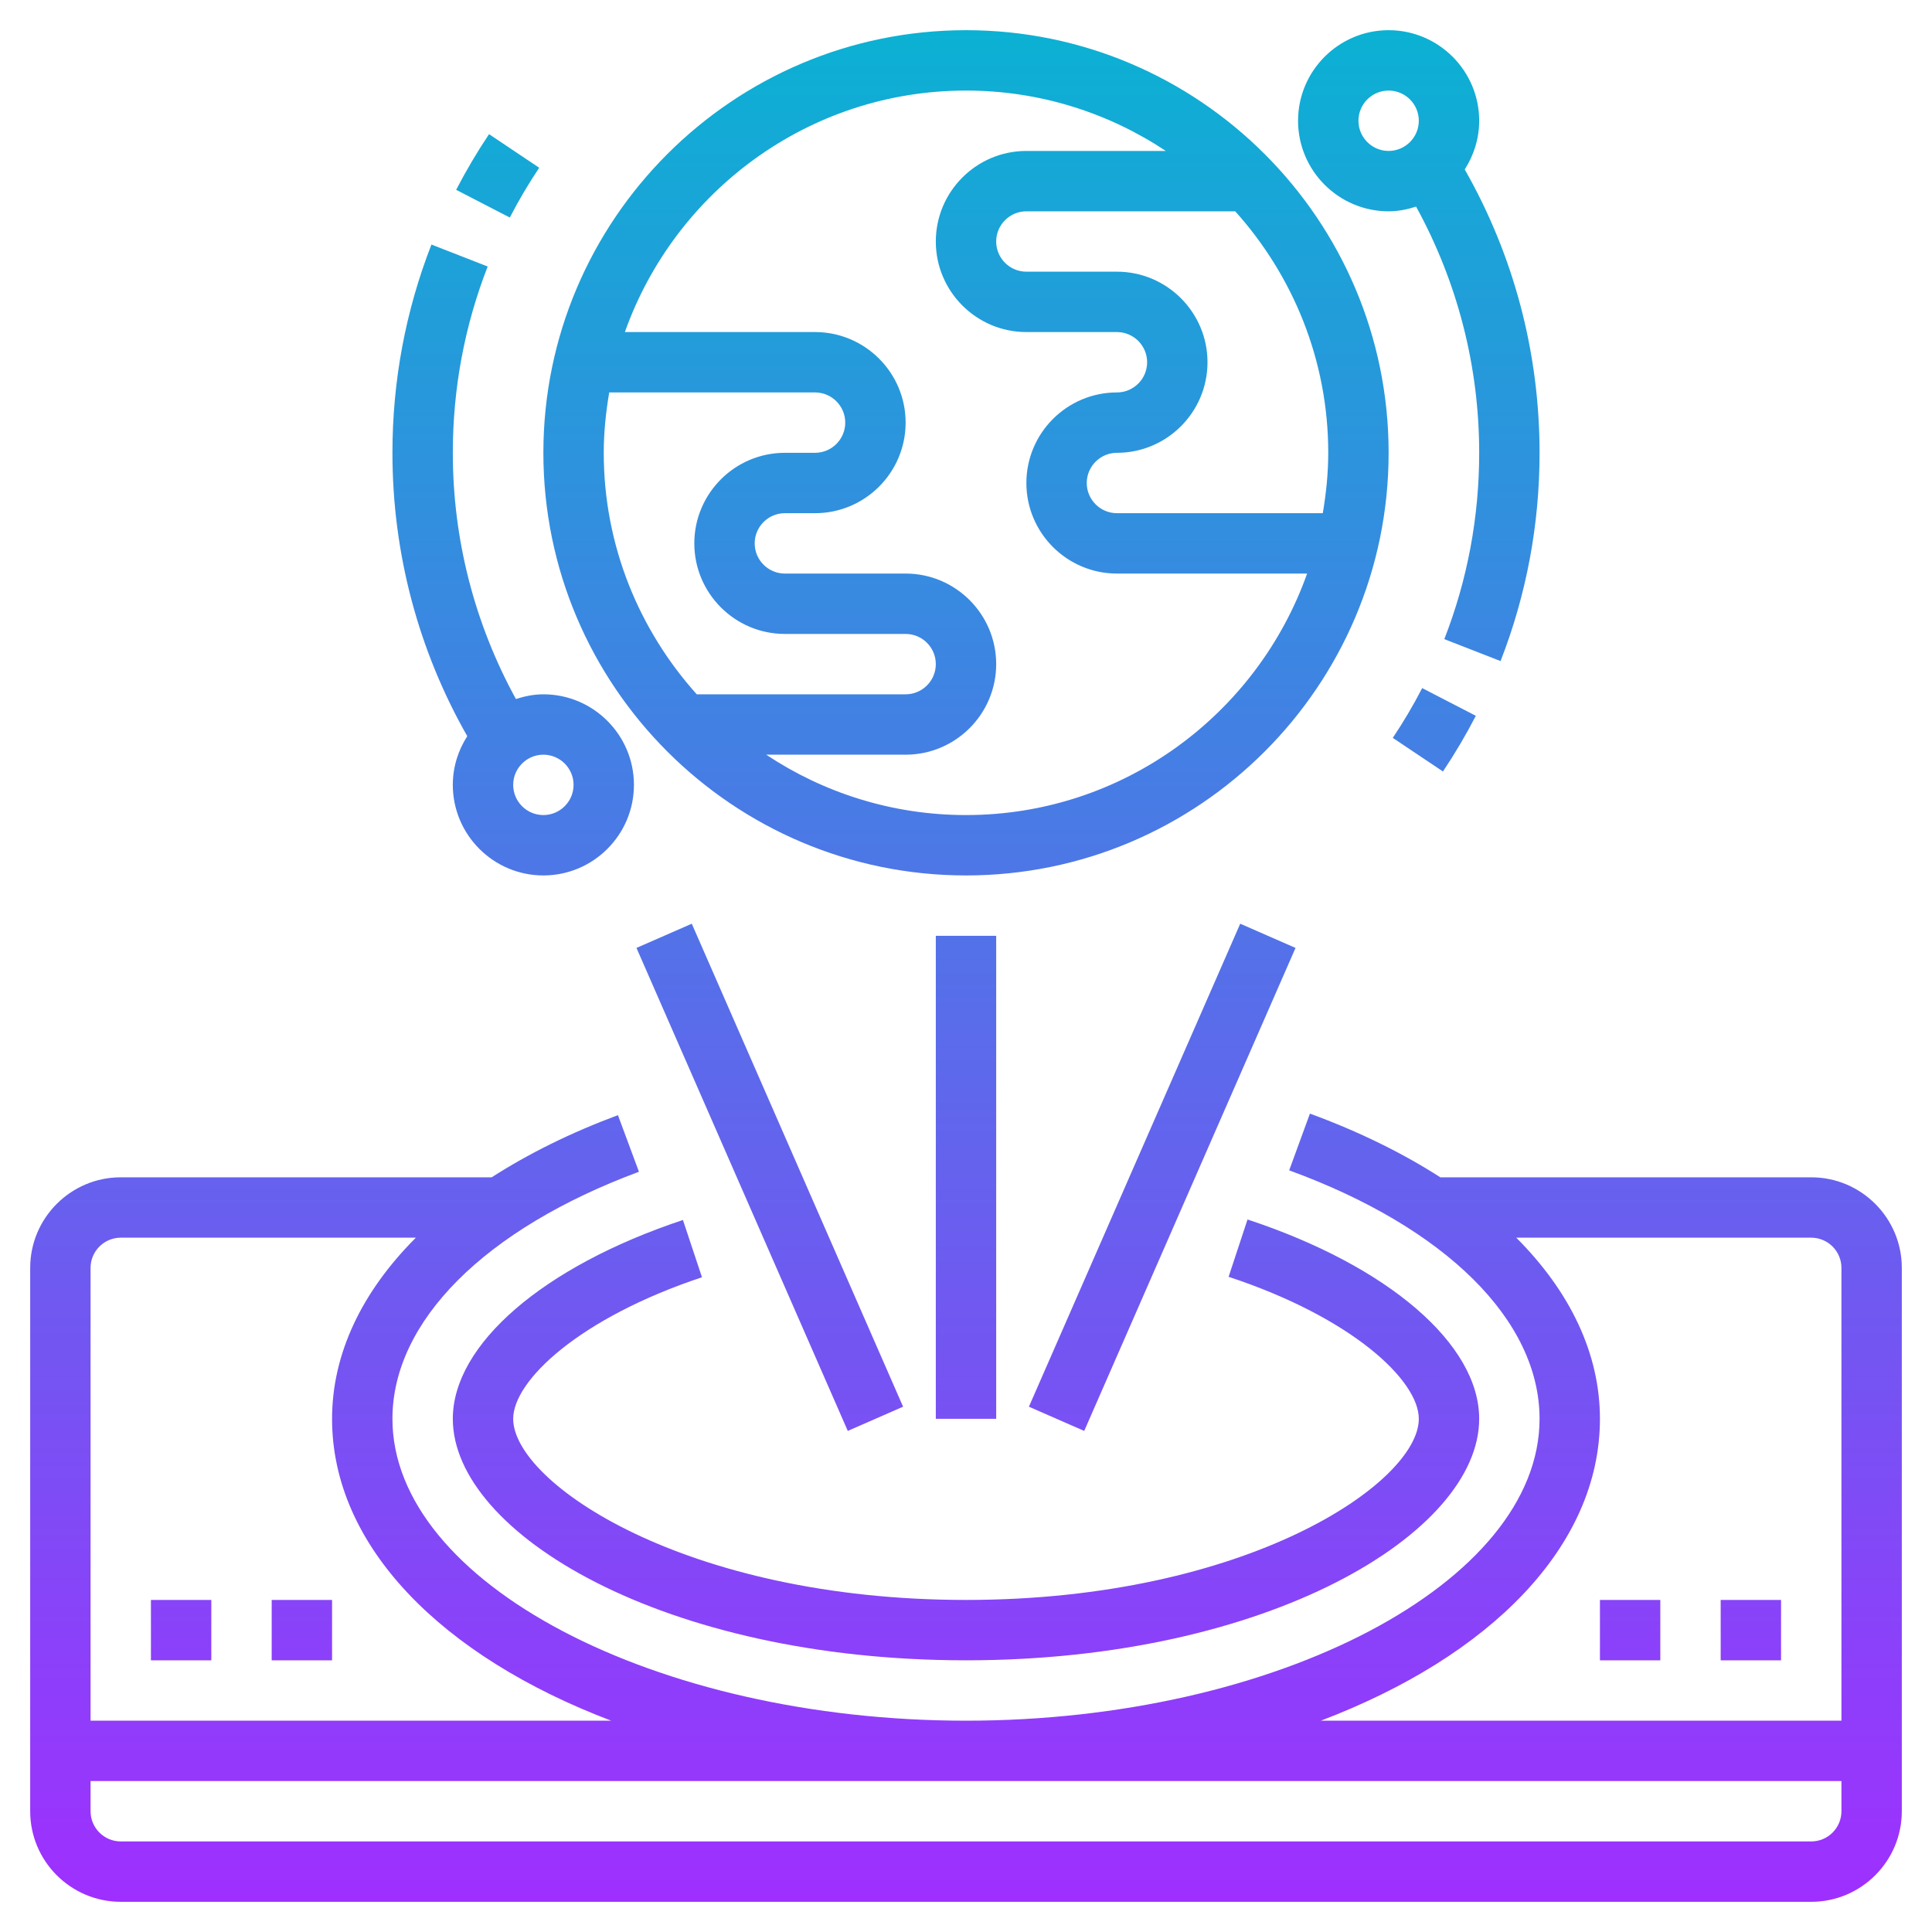 <svg id="Layer_5" enable-background="new 0 0 64 64" height="512" viewBox="0 0 64 64" width="512" xmlns="http://www.w3.org/2000/svg" xmlns:xlink="http://www.w3.org/1999/xlink"><linearGradient id="SVGID_1_" gradientUnits="userSpaceOnUse" x1="32" x2="32" y1="63" y2="1"><stop offset="0" stop-color="#9f2fff"/><stop offset="1" stop-color="#0bb1d3"/></linearGradient><path d="m60 39h-12.287c-1.25-.802-2.693-1.515-4.32-2.11l-.687 1.879c5.193 1.897 8.294 4.974 8.294 8.231 0 5.42-8.701 10-19 10s-19-4.58-19-10c0-3.225 3.053-6.284 8.166-8.184l-.696-1.875c-1.571.584-2.968 1.279-4.183 2.059h-12.287c-1.654 0-3 1.346-3 3v18c0 1.654 1.346 3 3 3h56c1.654 0 3-1.346 3-3v-18c0-1.654-1.346-3-3-3zm-7 8c0-2.155-.984-4.211-2.772-6h9.772c.551 0 1 .449 1 1v15h-17.246c5.613-2.132 9.246-5.778 9.246-10zm-49-6h9.776c-1.79 1.79-2.776 3.847-2.776 6 0 4.222 3.633 7.868 9.246 10h-17.246v-15c0-.551.449-1 1-1zm56 20h-56c-.551 0-1-.449-1-1v-1h58v1c0 .551-.449 1-1 1zm-37.377-20.586.631 1.897c-4.062 1.351-6.254 3.424-6.254 4.689 0 2.115 5.695 6 15 6s15-3.885 15-6c0-1.272-2.208-3.354-6.301-4.704l.627-1.899c4.662 1.538 7.674 4.13 7.674 6.603 0 3.784-6.981 8-17 8s-17-4.216-17-8c0-2.461 2.992-5.047 7.623-6.586zm5.461 6.987-7-16 1.832-.802 7 16zm14.832-16-7 16-1.832-.802 7-16zm-9.916 15.599h-2v-16h2zm-1-46c-7.72 0-14 6.28-14 14s6.28 14 14 14 14-6.28 14-14-6.28-14-14-14zm-12 14c0-.683.071-1.348.181-2h6.819c.551 0 1 .449 1 1s-.449 1-1 1h-1c-1.654 0-3 1.346-3 3s1.346 3 3 3h4c.551 0 1 .449 1 1s-.449 1-1 1h-6.919c-1.908-2.126-3.081-4.925-3.081-8zm12 12c-2.445 0-4.72-.739-6.619-2h4.619c1.654 0 3-1.346 3-3s-1.346-3-3-3h-4c-.551 0-1-.449-1-1s.449-1 1-1h1c1.654 0 3-1.346 3-3s-1.346-3-3-3h-6.3c1.653-4.653 6.087-8 11.3-8 2.445 0 4.72.739 6.619 2h-4.619c-1.654 0-3 1.346-3 3s1.346 3 3 3h3c.551 0 1 .449 1 1s-.449 1-1 1c-1.654 0-3 1.346-3 3s1.346 3 3 3h6.3c-1.653 4.653-6.087 8-11.3 8zm11.819-10h-6.819c-.551 0-1-.449-1-1s.449-1 1-1c1.654 0 3-1.346 3-3s-1.346-3-3-3h-3c-.551 0-1-.449-1-1s.449-1 1-1h6.919c1.908 2.126 3.081 4.925 3.081 8 0 .683-.071 1.348-.181 2zm13.181 36h2v2h-2zm-4 0h2v2h-2zm-42 2h-2v-2h2zm-4 0h-2v-2h2zm40.112-32.206 1.777.918c-.327.632-.693 1.252-1.089 1.844l-1.662-1.113c.354-.529.682-1.084.974-1.649zm-1.112-21.794c-1.654 0-3 1.346-3 3s1.346 3 3 3c.319 0 .621-.063.91-.156 1.366 2.492 2.09 5.279 2.09 8.156 0 2.129-.389 4.206-1.155 6.172l1.863.727c.857-2.199 1.292-4.52 1.292-6.899 0-3.318-.854-6.535-2.479-9.387.3-.467.479-1.018.479-1.613 0-1.654-1.346-3-3-3zm-1 3c0-.551.449-1 1-1s1 .449 1 1-.449 1-1 1-1-.449-1-1zm-28.112 3.206-1.777-.918c.327-.632.693-1.252 1.089-1.844l1.662 1.113c-.354.529-.682 1.084-.974 1.649zm-3.888 7.794c0 3.318.854 6.535 2.479 9.387-.3.467-.479 1.018-.479 1.613 0 1.654 1.346 3 3 3s3-1.346 3-3-1.346-3-3-3c-.319 0-.621.063-.91.156-1.366-2.492-2.09-5.279-2.09-8.156 0-2.129.389-4.206 1.155-6.172l-1.863-.727c-.857 2.199-1.292 4.52-1.292 6.899zm6 11c0 .551-.449 1-1 1s-1-.449-1-1 .449-1 1-1 1 .449 1 1z" fill="url(#SVGID_1_)"/></svg>